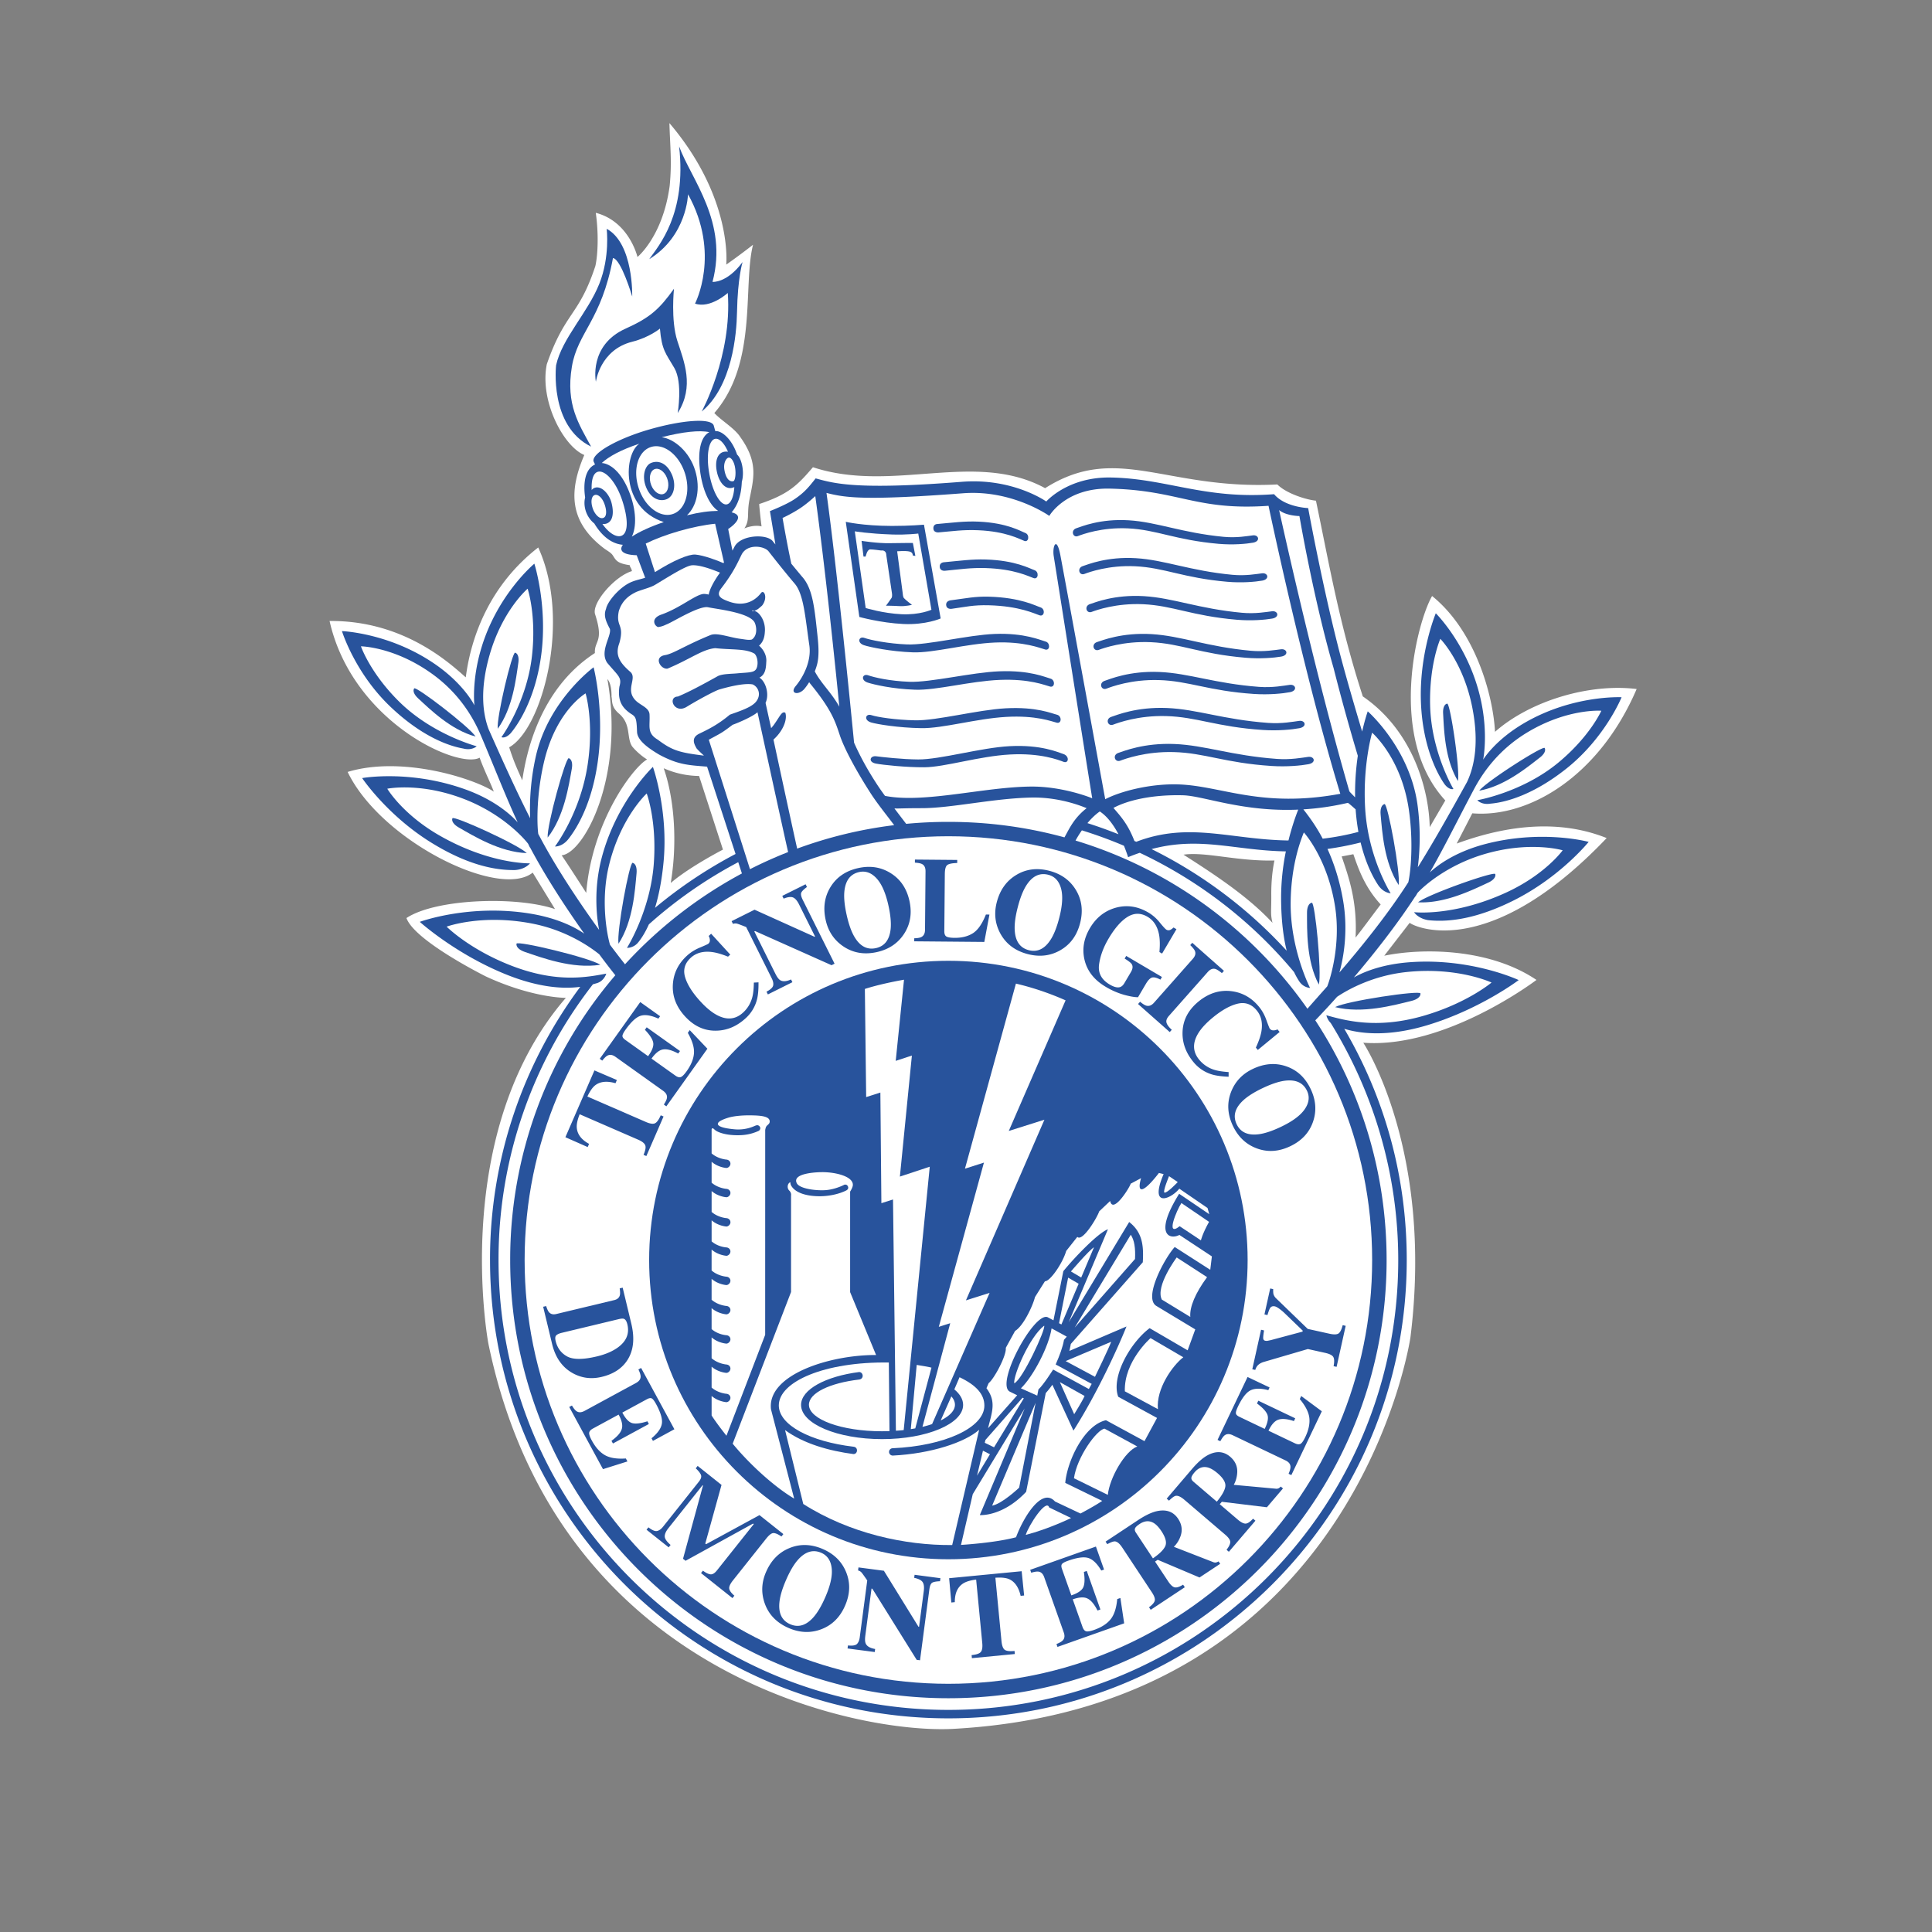 <svg xmlns="http://www.w3.org/2000/svg" width="2500" height="2500" viewBox="0 0 192.756 192.756"><rect x="0" y="0" width="192.756" height="192.756" fill="#808080" stroke="none"/><g fill-rule="evenodd" clip-rule="evenodd"><path fill="#fff" fill-opacity="0" d="M0 0h192.756v192.756H0V0z"/><path d="M133.861 85.448c.627 1.881 1.578 4.37 1.383 8.094.732-.911 1.398-1.841 2.506-3.305-1.611-1.746-2.244-3.626-2.725-5.013l-1.164.224zm-67.642-8.799c1.086 3.119 1.366 7.487.701 11.445 1.88-1.611 5.209-3.329 5.209-3.329l-2.383-7.346a8.893 8.893 0 0 1-3.527-.77zm60.931 9.203c-3.703.094-6.887-.895-9.072-.581 3.08 1.968 6.438 4.161 8.879 6.801-.225-.915-.107-1.173-.121-2.774-.01-1.278.105-2.425.314-3.446zM64.564 75.77c-.573-.334-1.219-.947-1.501-1.31-.578-.894-.061-2.199-1.312-3.269-.815-.697-.644-1.283-.739-1.679.021-1.393-.411-1.752-.411-1.752 1.736 9.835-2.366 17.38-4.566 17.574.602.866 2.453 3.752 2.453 3.752.575-7.16 4.705-12.571 6.076-13.316zm-15.846 58.238s-3.917-20.984 7.738-34.452c0 0-3.291.032-7.962-2.127 0 0-7.125-3.542-7.942-5.835 2.945-1.948 11.013-2.196 14.824-.891l-2.227-3.642C49.814 89.745 38 83.905 34.685 77.016c5.492-1.664 12.698.703 14.581 1.966-.327-.89-.92-2.027-1.412-3.386-2.146 1.167-12.701-3.568-14.973-13.64 7.519-.07 12.161 4.382 13.59 5.623.531-4.128 2.426-9.233 7.228-12.958 3.321 7.228.427 18.086-2.899 19.938.46 1.406.684 1.896 1.307 3.296.358-2.452 1.612-9.045 7.245-12.701-.07-1.265.929-1.084.02-3.869-.364-1.113 1.957-3.795 3.674-4.305-.054-.333-.194-.361-.218-.593-1.298-.18-1.385-.521-1.692-.981-.163-.244-.408-.375-.816-.653-3.593-2.695-3.561-5.765-2.025-9.358-2.06-.851-4.482-5.384-3.74-9.058 1.828-5.256 3.193-4.774 4.844-9.795.246-1.072.344-3.197.042-5.309 3.342.862 4.16 4.406 4.16 4.406s2.521-2.036 3.211-7.077c.239-2.457.042-3.89-.023-6.281 6.361 7.49 5.669 14.119 5.669 14.119s1.233-.855 2.672-1.981c-1.033 4.084.49 11.798-3.861 16.788.71.77 2.05 1.526 2.622 2.443 1.82 2.562 1.272 4.148.876 6.235-.269 1.419.067 1.993-.505 2.835 0 0 .91-.405 1.718-.203 0 0-.168-1.314-.236-2.229 2.97-.977 3.87-1.936 5.363-3.673 7.991 2.628 16.152-1.719 23.166 2.089 7.162-4.542 12.07.203 23.166-.37.926.925 2.928 1.533 3.854 1.617 1.346 6.428 2.318 12.26 4.674 19.528 5.09 3.488 6.609 9.472 6.676 13.045l1.555-2.663c-5.809-6.3-2.834-17.77-1.318-20.398 4.402 3.557 6.107 10.081 6.277 13.551 3.475-3.067 9.363-4.859 14.133-4.271-3.779 8.801-10.834 12.872-16.398 12.4l-1.557 3.019c5.287-1.941 10.406-2.371 14.963-.549-12.047 12.648-19.512 8.682-19.65 8.451l-2.541 3.289c3.789-.784 10.48-.764 15.189 2.414 0 0-9.041 6.88-17.281 6.265 0 0 7.041 10.638 4.707 29.383 0 0-5.34 36.869-45.624 39.074-9.218.505-39.555-5.191-46.38-38.481z" fill="#fff"/><path d="M88.296 79.404c.6.118 1.634.261 3.375.18 3.566-.163 7.618-1.067 11.138-1.108 3.264-.038 6.188 1.171 6.162 1.171-.553-3.388-3.729-23.479-3.838-24.146-.16-.993.281-2.093.662-.098.48 2.516 4.473 24.335 4.473 24.335 1.424-.747 4.398-1.578 7.35-1.476 4.252.148 8.236 2.392 16.104.934-3.633-11.898-7.16-28.732-7.16-28.732-7.258.504-8.922-1.557-15.826-1.714-4.436-.102-6.053 2.727-6.047 2.722.002-.003-3.689-2.63-8.584-2.26-9.863.748-11.778.445-13.646-.034 1.021 7.333 2.426 21.577 2.752 24.918.608 1.382 1.381 2.776 2.294 4.172.225.348.495.729.791 1.136zM72.651 52.78l.427 2.156.192-.367c.615-1.244 3.339-1.336 3.859-.53l.233.28c-.161-1.039-.546-3.326-.546-3.326s1.612-.626 2.451-1.188c1.055-.706 1.506-1.318 2.111-2.075 1.864.504 4.032 1.176 14.59.34 5.091-.403 8.419 1.964 8.417 1.966.002.005 2.137-2.475 6.451-2.395 5.576.105 9.324 2.193 16.279 1.665 1.107 1.309 3.4 1.386 3.4 1.386s1.584 8.672 3.402 15.397c.6 2.219 1.303 4.62 1.984 6.899.291-1.275.559-2.018.559-2.018s4.154 3.639 4.955 9.256a24.12 24.12 0 0 1 .041 6.301c1.557-2.501 3.006-5.066 4.906-8.5.764-1.61 1.203-3.978.537-7.396-.883-4.548-3.197-6.894-3.197-6.894s-1.121 2.537-1.018 6.651c.119 4.672 2.326 8.331 2.326 8.331s-.379.155-.869-.456c-.654-.917-2.18-3.624-2.371-8.103-.211-4.936 1.479-8.972 1.479-8.972s3.379 3.334 4.525 8.792c.715 3.4.197 5.811.201 5.811 0 .001 1.156-1.948 4.152-3.683 4.826-2.793 9.658-2.544 9.658-2.544s-1.627 4.028-5.49 7.107c-3.221 2.566-5.947 3.37-7.592 3.509-.898.149-1.311-.343-1.311-.343s4.463-.763 8.068-3.739c3.172-2.621 4.305-5.186 4.305-5.186s-3.316-.256-7.301 2.109c-2.934 1.742-4.529 4.071-5.408 5.725-1.662 3.133-2.977 5.814-4.4 8.299.555-.529 2.312-1.994 5.541-2.837 5.68-1.48 10.303-.212 10.303-.212s-2.807 3.491-7.453 5.826c-3.438 1.726-6.268 2.233-8.572 1.981-1.025-.176-1.395-.794-1.395-.794s3.904.457 9.15-1.941c3.939-1.801 5.678-4.233 5.678-4.233s-3.322-.991-7.986.434c-3.586 1.098-5.879 3.137-6.496 3.816-.174.304-.277.474-.195.307-1.904 2.94-4.25 5.884-6.16 8.134 1.008-.572 2.826-1.314 5.527-1.52 6.16-.467 10.922 1.778 10.922 1.778s-3.793 2.874-9.027 4.474c-4.229 1.293-6.992.805-8.375.388 3.98 6.781 6.232 14.63 6.232 23.065 0 25.257-20.473 45.73-45.73 45.73-25.256 0-45.73-20.474-45.73-45.73a45.529 45.529 0 0 1 9.002-27.252c-1.498.198-3.949.154-7.407-1.241-5.074-2.052-8.603-5.245-8.603-5.245s4.939-1.822 11.035-.819c2.673.44 4.42 1.337 5.375 1.996-1.708-2.408-3.789-5.545-5.428-8.64.065.173-.021-.003-.169-.322-.556-.73-2.662-2.963-6.138-4.368-4.521-1.826-7.918-1.129-7.918-1.129s1.52 2.575 5.288 4.712c5.019 2.847 8.946 2.732 8.946 2.732s-.421.583-1.458.669c-2.318.05-5.093-.703-8.366-2.722-4.426-2.731-6.918-6.452-6.918-6.452s4.716-.861 10.244 1.109c3.144 1.121 4.768 2.733 5.274 3.309-1.203-2.6-2.278-5.386-3.662-8.651-.73-1.725-2.116-4.184-4.888-6.175-3.763-2.703-7.088-2.738-7.088-2.738s.904 2.655 3.837 5.543c3.331 3.278 7.711 4.428 7.711 4.428s-.454.453-1.335.228c-1.627-.283-4.272-1.321-7.258-4.159-3.58-3.403-4.849-7.558-4.849-7.558s4.835.173 9.399 3.375c2.834 1.991 3.816 4.034 3.817 4.032.002.001-.304-2.445.706-5.771 1.619-5.336 5.274-8.363 5.274-8.363s1.332 4.168.691 9.066c-.581 4.445-2.336 7.009-3.067 7.865-.542.566-.907.378-.907.378s2.519-3.452 3.044-8.096c.462-4.089-.434-6.715-.434-6.715s-2.509 2.136-3.787 6.59c-.96 3.348-.729 5.745-.108 7.415 1.593 3.586 2.814 6.27 4.147 8.895a24.106 24.106 0 0 1 .59-6.273c1.287-5.528 5.743-8.789 5.743-8.789s1.146 4.418.394 9.562c-.593 4.064-2.041 6.481-2.923 7.591-.623.782-1.329.727-1.329.727s2.545-3.331 3.268-8.197c.637-4.285-.21-7.08-.21-7.08s-2.927 1.7-4.136 6.791c-.76 3.194-.731 6.152-.585 7.235l.282.527c1.749 3.253 4.034 6.615 5.787 9.043-.176-.889-.619-3.77.232-7.089 1.459-5.685 5.136-9.172 5.136-9.172s1.555 4.336 1.061 9.512c-.181 1.892-.495 3.384-.851 4.552a45.813 45.813 0 0 1 8.036-5.376c-.993-3.045-2.568-7.893-2.843-8.713-1.897-.151-2.892-.185-4.783-1.202-1.317-.779-2.164-1.496-2.203-2.254-.046-1.397-.122-1.523-.626-1.827-.842-.58-1.334-1.266-1.134-2.697.264-.936-.08-1.024-1.216-2.377-.788-1.152.445-2.676.266-3.384-.391-.75-.653-1.33-.383-1.999.128-.736 1.425-2.276 2.638-2.725.495-.189.893-.248 1.265-.383l-.846-2.245c-.853-.022-1.421-.199-1.518-.536-.044-.153 0-.314.14-.504-1.23-.105-2.175-1.002-2.85-2.126-.877-.702-1.115-1.839-.915-2.589-.21-1.458-.001-2.848.987-3.299l-.145-.306c-.229-.796 2.401-2.282 5.607-3.201 3.205-.919 6.155-1.165 6.384-.368l.153.55c.6-.077 1.643.743 2.172 2.336.489.44.747 1.787.474 2.714-.049 1.065-.261 2.151-1.018 3.052 1.289.305.352 1.199-.342 1.662zm63.099 31.275a30.379 30.379 0 0 1-3.307.644c.662 1.448 1.244 3.245 1.574 5.244.561 3.379-.133 6.212-.385 7.08 1.957-2.266 4.527-5.415 6.551-8.504l.326-.501c.242-1.065.527-4.009.049-7.257-.76-5.177-3.662-7.659-3.662-7.659s-.953 3.243-.693 7.567c.297 4.912 2.543 8.451 2.543 8.451s-.709-.005-1.262-.839c-.521-.788-1.24-2.177-1.734-4.226zm-3.785-.379a25.357 25.357 0 0 0 3.564-.678 20.898 20.898 0 0 1-.277-2.245c-.4-.364-.746-.656-.779-.652-1.58.367-3.053.565-4.436.649.404.52 1.186 1.511 1.928 2.926zm-3.674 1.267c-5.094-.089-8.559-1.523-13.398-.229a45.886 45.886 0 0 1 13.48 10.14c-.309-1.254-.541-2.917-.557-5.114a23.25 23.25 0 0 1 .475-4.797z" fill="#28539c"/><path d="M131.227 101.798c4.504 6.877 7.115 15.079 7.115 23.915 0 24.146-19.574 43.72-43.721 43.72-24.146 0-43.72-19.574-43.72-43.72a43.545 43.545 0 0 1 10.49-28.412c-.231-.293-.819-1.034-1.603-2.09-1.054-.849-3.405-2.428-6.691-3.066-5.04-.98-8.538.306-8.538.306s2.279 2.293 6.539 3.924c4.5 1.722 7.473 1.117 9.388.764 0 .024-.227.756-.958.958l-.37.104a44.69 44.69 0 0 0-9.419 27.514c0 24.788 20.094 44.882 44.881 44.882s44.883-20.094 44.883-44.882c0-8.65-2.498-16.797-6.736-23.649a1.679 1.679 0 0 1-.436-.774c1.877.518 4.994 1.398 9.625.075 4.385-1.251 6.855-3.338 6.855-3.338s-3.373-1.585-8.477-1.049c-3.33.35-5.811 1.719-6.934 2.472a78.095 78.095 0 0 1-2.173 2.346z" fill="#fff"/><path d="M52.342 125.713c0-23.351 18.928-42.28 42.279-42.28 23.352 0 42.279 18.929 42.279 42.28s-18.928 42.279-42.279 42.279c-23.35 0-42.279-18.929-42.279-42.279z" fill="#fff"/><path d="M64.765 125.713c0-16.489 13.367-29.855 29.856-29.855 16.49 0 29.855 13.366 29.855 29.855s-13.365 29.855-29.855 29.855c-16.489 0-29.856-13.366-29.856-29.855zM52.56 85.116c-.877-.856-7.311-3.783-7.424-3.477-.113.308.177.658.624.913 1.484.849 4.12 2.471 6.8 2.564zM47.451 73.486c-.628-.979-5.959-5.064-6.129-4.804-.171.26.022.647.381.979 1.193 1.103 3.286 3.167 5.748 3.825zM54.64 83.565c-.092-1.222 1.802-8.032 2.109-7.922.309.111.391.56.299 1.064-.304 1.685-.756 4.746-2.408 6.858zM49.658 72.707c-.128-1.157 1.444-7.686 1.74-7.591.296.096.389.518.319 1.001-.234 1.607-.561 4.53-2.059 6.59z" fill="#28539c"/><path d="M51.083 86.205z"/><path d="M141.482 90.022c.949-.776 7.613-3.132 7.699-2.815.086.315-.234.641-.701.854-1.552.717-4.32 2.103-6.998 1.961zM147.586 78.883c.713-.921 6.377-4.527 6.525-4.252.146.274-.08.642-.467.941-1.283.994-3.548 2.87-6.058 3.311zM145.455 77.915c.229-1.142-.768-7.783-1.072-7.714-.303.069-.432.481-.404.969.091 1.621.164 4.561 1.476 6.745zM54.49 130.307c.089.289.183.49.278.605.174.201.417.263.73.188l5.79-1.39c.302-.073.486-.232.552-.479.039-.144.034-.372-.014-.688l.298-.072.862 3.588c.348 1.449.227 2.647-.362 3.592-.537.861-1.398 1.434-2.583 1.718-1.062.256-2.045.123-2.95-.396-1.018-.584-1.687-1.547-2.009-2.889l-.891-3.709.299-.068zm.986 2.945c-.088.106-.101.286-.039.544.167.694.548 1.207 1.146 1.537.6.328 1.597.326 2.993-.009.829-.199 1.513-.491 2.051-.875.866-.62 1.187-1.393.965-2.316-.073-.307-.186-.489-.338-.55-.099-.041-.268-.032-.509.024l-5.777 1.388c-.24.069-.404.154-.492.257zM56.793 140.375l.269-.146c.175.297.334.491.476.579.218.138.478.123.783-.042l5.134-2.787c.311-.17.464-.385.461-.646.001-.153-.072-.389-.222-.704l.27-.147 3.32 6.114-2.14 1.162-.141-.26c.61-.505.954-.989 1.03-1.451.078-.458-.115-1.114-.578-1.968-.177-.323-.324-.513-.441-.564-.112-.051-.269-.022-.47.086l-2.455 1.334c.321.609.652.959.993 1.052.344.09.848.029 1.51-.184l.146.27-3.585 1.946-.146-.27c.564-.404.904-.79 1.021-1.158.123-.366.021-.852-.308-1.456l-2.57 1.395c-.225.123-.347.264-.369.422-.015.16.074.421.27.779.367.677.798 1.159 1.293 1.444.495.287 1.193.399 2.096.338l.16.296-2.44.769-3.367-6.203zM64.695 152.382c.362.284.646.406.851.369.208-.041.411-.186.61-.435l3.566-4.485c.206-.258.279-.476.22-.653-.058-.182-.233-.409-.527-.684l.191-.24 2.381 1.896-1.62 5.852.079.062 5.33-2.901 2.381 1.893-.191.24c-.339-.23-.605-.344-.798-.341-.19 0-.431.183-.722.548l-3.321 4.175c-.277.349-.4.623-.368.823.031.2.201.434.512.7l-.191.241-3.137-2.496.19-.24c.287.214.535.334.742.364.21.027.429-.103.657-.39l3.673-4.618-.069-.055-6.734 3.713-.254-.203 1.991-7.304-.042-.033-3.402 4.277c-.25.313-.374.589-.371.827.001.236.196.521.584.855l-.191.24-2.21-1.759.19-.238zM81.19 161.317c.397-.462.783-1.121 1.156-1.979.513-1.179.722-2.144.629-2.896-.09-.75-.436-1.256-1.037-1.518-.836-.363-1.627-.114-2.371.75-.393.459-.773 1.112-1.141 1.959-.375.862-.594 1.594-.659 2.195-.122 1.117.236 1.857 1.072 2.222.83.361 1.613.117 2.351-.733zm3.225-4.472c.439 1.068.405 2.186-.101 3.35-.506 1.165-1.3 1.95-2.382 2.358-1.055.398-2.14.355-3.254-.129-1.182-.514-1.975-1.328-2.377-2.442-.373-1.044-.331-2.094.127-3.146.504-1.16 1.283-1.955 2.336-2.384 1.064-.438 2.176-.403 3.337.1 1.116.486 1.888 1.25 2.314 2.293zM84.601 164.166c.446.047.743 0 .892-.139.149-.144.245-.368.285-.676l.747-5.67c-.313-.457-.507-.727-.584-.808a.658.658 0 0 0-.332-.187l.04-.305 2.537.334 3.451 5.586.058.009.469-3.561c.054-.404.017-.703-.108-.894-.125-.195-.407-.34-.847-.434l.04-.305 2.578.341-.041.303c-.382.015-.645.065-.787.152-.139.089-.232.316-.28.684l-.928 7.049-.334-.043-4.424-7.095-.082-.011-.619 4.699c-.048.367-.032.633.05.798.127.267.437.442.93.527l-.04.304-2.712-.357.041-.301zM94.696 157.458l7.236-.697.246 2.424-.348.033c-.197-.854-.578-1.407-1.143-1.662-.318-.139-.775-.188-1.377-.146l.609 6.327c.043.44.148.728.314.857.17.13.5.172.988.123l.029.306-4.283.413-.03-.306c.469-.044.774-.147.913-.307.143-.164.191-.464.15-.902l-.609-6.326c-.585.071-1.027.208-1.324.405-.545.369-.813.984-.805 1.848l-.347.034-.219-2.424zM105.506 164.314l-.102-.289c.322-.126.537-.254.646-.38.17-.192.197-.453.082-.779l-1.951-5.507c-.117-.333-.307-.519-.566-.556-.15-.026-.395.01-.73.108l-.102-.289 6.557-2.322.812 2.295-.277.098c-.404-.682-.828-1.096-1.273-1.244-.439-.148-1.117-.061-2.031.265-.35.122-.559.238-.629.348-.068.102-.062.261.014.477l.932 2.634c.652-.223 1.049-.494 1.193-.816.143-.326.162-.833.057-1.521l.289-.103 1.361 3.847-.289.103c-.311-.62-.639-1.017-.984-1.189-.342-.18-.838-.155-1.486.075l.977 2.757c.084.24.205.384.357.43.156.04.428-.008.812-.144.727-.257 1.27-.608 1.629-1.053.359-.443.58-1.116.662-2.017l.316-.112.377 2.53-6.653 2.354zM114.639 160.356c.328-.242.52-.459.57-.654.051-.193-.047-.477-.295-.85l-2.945-4.451c-.258-.389-.5-.594-.725-.615-.15-.014-.408.079-.771.277l-.17-.255 3.24-2.145c.672-.444 1.262-.734 1.771-.869.996-.248 1.738-.002 2.229.737.363.548.445 1.112.252 1.694a2.769 2.769 0 0 1-.68 1.1l3.922 1.526a.524.524 0 0 0 .281.039 1.08 1.08 0 0 0 .262-.108l.158.241-2.061 1.363-4.17-1.764-.268.176 1.307 1.971c.234.355.451.555.65.601.199.044.48-.046.842-.267l.17.256-3.402 2.253-.167-.256zm1.617-6.09c.168-.365.041-.866-.381-1.503-.258-.389-.516-.662-.773-.816-.439-.259-.908-.226-1.402.102-.27.179-.424.33-.463.455-.039.119-.008.257.096.411l1.695 2.562c.652-.448 1.06-.851 1.228-1.211zM122.373 154.622c.25-.323.373-.586.369-.786-.006-.2-.178-.446-.518-.736l-4.057-3.466c-.357-.304-.646-.434-.869-.392-.148.028-.369.188-.664.479l-.232-.2 2.521-2.954c.523-.611 1.012-1.055 1.465-1.323.889-.513 1.67-.48 2.346.095.498.427.734.946.707 1.56-.025.465-.141.88-.35 1.244l4.191.385a.508.508 0 0 0 .281-.039c.07-.038.143-.098.221-.175l.219.187-1.604 1.879-4.496-.546-.207.242 1.797 1.535c.324.275.588.408.793.398.203-.014.447-.178.734-.49l.234.201-2.65 3.101-.231-.199zm-.123-6.301c.061-.397-.199-.844-.779-1.339-.355-.304-.68-.494-.969-.572-.496-.128-.936.033-1.322.484-.209.245-.314.434-.318.564-.004.126.064.249.205.368l2.336 1.996c.501-.608.785-1.107.847-1.501zM128.838 147.173l-.277-.133c.139-.317.201-.559.189-.725-.016-.258-.18-.46-.492-.608l-5.273-2.516c-.32-.151-.584-.15-.795.007-.125.089-.27.287-.439.594l-.277-.133 2.996-6.277 2.197 1.047-.127.267c-.768-.197-1.361-.189-1.779.021-.416.206-.834.747-1.252 1.623-.158.334-.225.563-.197.689.023.121.141.229.346.328l2.521 1.204c.305-.618.393-1.092.268-1.422-.129-.331-.475-.703-1.037-1.114l.133-.277 3.682 1.757-.131.277c-.658-.219-1.172-.267-1.537-.146-.369.116-.703.484-.998 1.104l2.639 1.26c.23.109.416.127.559.05.139-.081.295-.306.473-.676.33-.695.467-1.326.406-1.896-.061-.567-.379-1.199-.957-1.894l.145-.304 2.055 1.523-3.041 6.37zM125.816 132.67l.299.067c-.068.411-.096.679-.082.803a.24.24 0 0 0 .203.226.611.611 0 0 0 .186.012c.066-.01.189-.035.373-.075l3.158-.846.021-.098-1.791-1.726a4.505 4.505 0 0 0-.41-.356c-.25-.195-.443-.31-.578-.34-.207-.045-.363.007-.469.156-.07.102-.162.338-.273.713l-.299-.066.574-2.59.299.065c-.006.196 0 .354.021.476a.963.963 0 0 0 .256.432l3.168 3.062 2.17.481c.449.099.756.087.92-.038.16-.125.293-.398.398-.816l.299.065-.906 4.093-.301-.066c.086-.439.076-.746-.031-.92-.105-.175-.373-.311-.803-.407l-1.732-.384-4.391 1.285c-.289.085-.508.219-.658.403-.096.124-.16.257-.197.398l-.299-.067.875-3.942zM56.409 113.46l2.898-6.665 2.238.96-.139.318c-.842-.242-1.511-.177-2.007.195-.276.21-.541.587-.795 1.133l5.828 2.534c.408.177.708.224.902.142.196-.086.393-.354.588-.805l.281.122-1.716 3.946-.281-.122c.188-.433.246-.748.174-.946-.075-.204-.314-.394-.717-.569l-5.829-2.534c-.221.547-.316.998-.287 1.354.058.656.466 1.189 1.226 1.602l-.139.318-2.225-.983zM66.481 110.378l-.25-.179c.191-.287.295-.515.312-.682.028-.255-.099-.483-.381-.685l-4.756-3.393c-.288-.205-.549-.248-.783-.131-.139.065-.317.234-.536.509l-.25-.179 4.04-5.662 1.982 1.413-.172.239c-.722-.327-1.307-.424-1.755-.289-.446.131-.951.592-1.515 1.382-.214.301-.319.517-.315.645.004.124.099.251.284.383l2.275 1.624c.406-.556.575-1.008.509-1.354-.069-.35-.345-.774-.827-1.277l.178-.249 3.322 2.368-.179.249c-.609-.328-1.106-.466-1.488-.41-.384.051-.775.354-1.174.916l2.381 1.697c.208.148.388.198.54.146.151-.056.345-.251.583-.583.448-.627.691-1.227.731-1.797.04-.57-.166-1.247-.615-2.031l.195-.273 1.76 1.855-4.096 5.748zM69.851 94.532c.504-.211.778-.338.822-.377a.436.436 0 0 0 .15-.376.838.838 0 0 0-.12-.394l.248-.226 1.908 2.082-.226.206c-.629-.256-1.174-.411-1.636-.467-.858-.099-1.551.094-2.079.577-.597.546-.785 1.193-.564 1.939.221.741.729 1.546 1.522 2.412.584.638 1.139 1.094 1.664 1.37.981.519 1.846.436 2.594-.25.458-.419.767-.937.928-1.553.091-.355.141-.836.15-1.442l.464-.025c.008.708-.041 1.269-.145 1.684a3.772 3.772 0 0 1-1.138 1.899c-.878.805-1.854 1.218-2.925 1.24-1.187.027-2.227-.448-3.122-1.426-.887-.968-1.292-2.039-1.212-3.215.076-1.104.543-2.048 1.4-2.835.371-.34.81-.615 1.317-.823zM76.475 98.941c.396-.21.617-.415.662-.612.045-.203-.002-.442-.141-.721l-2.551-5.117c-.515-.206-.827-.32-.936-.345a.674.674 0 0 0-.38.032l-.137-.274 2.29-1.142 5.984 2.701.053-.026-1.602-3.214c-.183-.365-.38-.593-.59-.681-.213-.091-.527-.053-.943.115l-.137-.274 2.327-1.16.137.274c-.31.225-.499.414-.567.565-.065.152-.015.393.149.723l3.173 6.363-.301.151-7.634-3.408-.074.037 2.114 4.241c.166.331.328.542.487.634.255.149.61.121 1.065-.084l.137.274-2.448 1.221-.137-.273zM88.866 92.617c.05-.606-.025-1.366-.228-2.28-.278-1.254-.676-2.159-1.193-2.712-.514-.555-1.091-.761-1.731-.619-.89.198-1.383.865-1.477 2-.048.603.029 1.354.229 2.256.203.917.455 1.638.757 2.163.559.975 1.283 1.364 2.173 1.167.882-.196 1.372-.854 1.47-1.975zm-.021-5.514c.984.606 1.613 1.529 1.888 2.769.275 1.24.095 2.343-.541 3.309-.621.942-1.523 1.545-2.709 1.809-1.259.278-2.378.086-3.358-.578-.917-.626-1.498-1.5-1.747-2.621-.274-1.236-.111-2.336.487-3.303.604-.979 1.524-1.606 2.76-1.879 1.189-.264 2.263-.099 3.22.494zM91.215 93.612c.331-.009.566-.051.708-.124.241-.123.363-.362.366-.716l.051-5.841c.003-.354-.109-.593-.336-.717-.133-.076-.374-.125-.724-.148l.003-.307 4.221.037-.002.306c-.492.012-.821.078-.987.198-.162.121-.245.421-.25.9l-.05 5.701c-.002.267.065.444.202.532.141.087.414.132.819.136.728.006 1.337-.148 1.832-.461.498-.319.93-.939 1.295-1.865l.354.004-.512 2.73-6.992-.061.002-.304zM104.85 93.707c.322-.518.6-1.229.832-2.135.322-1.244.379-2.23.17-2.959-.207-.726-.627-1.172-1.262-1.336-.883-.229-1.625.142-2.225 1.112-.316.516-.59 1.22-.82 2.114-.236.91-.338 1.666-.307 2.271.055 1.122.523 1.798 1.406 2.026.876.225 1.61-.139 2.206-1.093zm2.486-4.924c.602.988.742 2.097.424 3.326-.316 1.229-.979 2.13-1.982 2.702-.98.558-2.059.684-3.236.38-1.248-.323-2.156-1.002-2.729-2.039-.533-.975-.654-2.017-.367-3.128.316-1.225.961-2.132 1.934-2.721.982-.599 2.088-.739 3.312-.423 1.179.307 2.06.941 2.644 1.903zM111.281 90.575c1.119-.32 2.217-.165 3.289.467.432.253.811.587 1.143 1 .334.412.553.648.656.71a.404.404 0 0 0 .34.042c.111-.039.238-.124.375-.257l.291.17-1.434 2.433-.264-.155c.061-.676.049-1.243-.031-1.701-.156-.849-.543-1.456-1.16-1.819-.67-.395-1.33-.392-1.982.008-.652.402-1.287 1.131-1.91 2.187-.512.868-.824 1.725-.941 2.573-.111.848.244 1.513 1.062 1.993.445.263.797.346 1.059.248.15-.054.289-.186.414-.399l.646-1.097c.186-.315.211-.578.076-.791-.09-.135-.324-.317-.703-.55l.156-.264 3.566 2.101-.156.265c-.367-.197-.648-.266-.846-.204-.189.061-.393.271-.604.63l-.781 1.326c-.314.006-.77-.07-1.369-.231a7.612 7.612 0 0 1-1.852-.804c-1.156-.682-1.863-1.588-2.125-2.724-.242-1.06-.062-2.103.543-3.128.611-1.038 1.458-1.714 2.542-2.029z" fill="#28539c"/><path d="M113.748 99.944c.262.22.473.353.635.395.266.068.518-.032.754-.301l3.871-4.376c.236-.267.309-.523.217-.768-.057-.149-.215-.351-.475-.602l.201-.23 3.162 2.798-.203.229c-.293-.238-.516-.378-.668-.419-.258-.065-.506.038-.746.309l-3.871 4.375c-.225.254-.303.485-.236.695.064.21.238.441.521.691l-.203.229-3.162-2.797.203-.228zM126.354 101.79c.186.515.297.794.334.84a.433.433 0 0 0 .369.169.796.796 0 0 0 .398-.099l.215.259-2.178 1.796-.195-.236c.287-.614.471-1.151.553-1.609.143-.852-.014-1.554-.469-2.105-.514-.625-1.15-.847-1.908-.665-.752.182-1.582.646-2.488 1.394-.666.55-1.152 1.08-1.455 1.589-.568.953-.531 1.821.113 2.604a3.14 3.14 0 0 0 1.504 1.008c.35.109.826.185 1.432.226v.465c-.705-.029-1.264-.105-1.674-.231a3.786 3.786 0 0 1-1.836-1.237c-.758-.919-1.119-1.915-1.086-2.985.035-1.187.564-2.201 1.586-3.044 1.014-.834 2.105-1.181 3.275-1.041 1.1.135 2.018.649 2.758 1.548.32.383.57.835.752 1.354zM125.639 113.156c.602-.087 1.326-.332 2.17-.735 1.16-.552 1.951-1.144 2.375-1.771.424-.625.496-1.234.213-1.826-.393-.824-1.152-1.152-2.281-.99-.598.09-1.312.333-2.146.73-.848.404-1.494.813-1.938 1.225-.824.764-1.041 1.557-.648 2.38.389.814 1.139 1.144 2.255.987zm5.369-1.26c-.371 1.095-1.129 1.916-2.275 2.462-1.145.548-2.262.619-3.344.217-1.059-.393-1.85-1.136-2.373-2.231-.555-1.164-.619-2.299-.191-3.403.402-1.033 1.123-1.796 2.16-2.29 1.141-.545 2.252-.636 3.326-.269 1.092.368 1.908 1.123 2.453 2.266.525 1.1.605 2.181.244 3.248z" fill="#28539c"/><path d="M104.176 132.263c-1.441 1.083-3.09 4.95-2.988 5.749.82-.328 3.175-5.432 2.988-5.749zM104.916 132.532l1.516.825-.275.316c-.127.731-.428 1.538-.832 2.461l3.594 1.936-.285.513-3.564-1.942s-.959 1.526-1.465 1.983l-.119.618-1.631-.727c1.243-1.205 2.795-4.195 3.061-5.983z" fill="#fff"/><path d="M105.742 137.894l1.43 3.202s.861-1.388 1.037-1.819l-2.467-1.383zM106.32 135.794l2.926 1.571s1.422-2.929 1.617-3.495l-4.543 1.924zM103.322 139.96l-1.641 8.464s-1.695 1.614-2.695 1.794l4.336-10.258zM98.316 143.666l3.705-4.216.124.062-2.969 4.885-.926-.449.066-.282zM98.07 144.737l.698.354-1.289 2.138.591-2.492zM102.34 153.137c.277-.931 2.049-3.678 2.338-2.737l2.184 1.053c-.001-.001-2.223 1.093-4.522 1.684zM107.15 147.485l3.377 1.658c.182-1.725 1.732-4.387 2.941-4.828l-3.268-1.779c-.782.113-2.759 2.841-3.05 4.949zM115.527 140.592c-.197-2.025 1.453-4.345 2.531-5.178l-3.268-1.91s-2.662 2.319-2.564 5.308l3.301 1.78zM120.43 127.422l-3.031-1.965s-2.154 2.865-1.484 4.202l2.842 1.734c-.085-.982.501-2.382 1.673-3.971zM120.627 121.904l-2.758-1.876c-.494.756-1.613 3.455-.176 2.312l2.123 1.411s.131-.625.811-1.847zM116.635 117.347s-.646 1.541-.459 1.635c.227.113 1.328-1.046 1.328-1.046l-.869-.589zM107.223 132.454l5.592-9.263c.367.54.48 1.356.426 2.421l-6.018 6.842zM106.848 126.854s1.73-2.043 2.301-2.417l-1.277 3.021-1.024-.604zM106.568 127.47l1.049.609-1.721 4.063-.234-.127.906-4.545z" fill="#fff"/><path d="M98.635 137.999c.555-.438 1.803-2.767 1.713-3.526l.926-1.685c.832-.496 1.768-2.496 1.986-3.377l.992-1.578c.512.015 1.771-1.795 2.123-3.027l1.109-1.402c.512.526 1.986-1.927 2.182-2.545l1.094-1.037c.277 1.358 2-1.43 2.045-1.723l1.041-.555c-.438 1.479.104 1.65 1.781-.517l.467.112c-1.494 3.512.799 2.43 1.564 1.454l2.816 1.928.176.62-3.006-2.037c-2.58 4.14-.904 4.599.025 4.105l3.24 2.14-.162 1.338-3.545-2.273c-1.021 1.128-3.158 5.084-1.826 5.882l3.875 2.337-.76 2.089-3.791-2.211c-1.904 1.415-3.873 4.837-3.135 6.843l3.873 2.113-1.252 2.315-3.844-2.087c-2.18.491-3.861 4.057-4.062 6.252l3.688 1.796c-.748.512-2.168 1.261-2.168 1.261l-2.545-1.202c-1.34-1.48-3.195 1.695-3.885 3.569-2.129.572-5.492.765-5.492.765l1.173-5.061 5.182-8.552-4.477 10.635s2.254.196 4.621-2.318l1.957-9.852s.371-.411.66-.831l2.104 4.575c2.352-3.691 4.441-8.265 5.291-10.389l-5.697 2.438s.094-.412.143-.695l7.182-8.15c.082-1.513.033-2.94-1.359-4.016l-6.029 9.994 3.91-9.271c-.973.361-3.285 2.753-4.451 4.183l-.984 4.902-.586-.313c-1.338-.548-5.213 6.594-3.787 7.419l.754.371-2.906 3.287c.375-1.573.863-2.638-.16-3.989l.216-.504zM93.854 141.72l1.063-2.4c.234.261.358.541.358.832 0 .586-.531 1.127-1.421 1.568zM92.994 142.082a11.16 11.16 0 0 1-.961.276l2.772-10.342-1.14.362 4.503-16.385-1.894.606 5.085-18.466c.334.087 2.367.524 4.955 1.671l-5.668 13.032 3.557-1.124-7.832 18.025 2.361-.744-5.738 13.089zM91.317 142.509a14.35 14.35 0 0 1-.447.075l.59-6.407c.419.077 1.105.17 1.473.275l-1.616 6.057zM79.235 149.515l-2.313-8.907c-.413-3.445 5.843-5.438 10.485-5.419l-2.59-6.274v-10.03s.248-.375.27-.63c.076-.86-1.668-1.32-3.091-1.309-.934.009-2.968.188-2.497 1.108.265.518 1.749.74 2.765.693 1.052-.05 1.975-.546 1.975-.546s.255-.086.364.182c.114.276-.201.402-.201.402s-.987.536-2.524.562c-1.196.02-2.523-.253-2.966-1.1-.056-.107-.06-.306-.063-.303-.294.127-.355.592-.11.833.244.239.183.499.183.499v9.627l-5.823 15.134c1.651 2.015 4.131 4.291 6.136 5.478z" fill="#fff"/><path d="M85.714 137.637c.206-.024.356-.167.356-.373 0-.205-.149-.376-.354-.376-3.325.424-5.794 1.738-5.794 3.279 0 1.886 3.62 3.414 8.084 3.414 4.465 0 8.085-1.528 8.085-3.414 0-.559-.316-1.082-.877-1.548l.52-1.212c1.729.816 2.477 1.746 2.477 2.828 0 2.213-3.987 4.03-9.146 4.255-.202 0-.367.166-.367.367s.169.366.371.366c3.823-.191 7.19-1.31 8.621-2.573L95 154.149c-4.689.047-10.242-1.161-14.858-4.096l-1.816-7.373c1.886 1.381 4.435 2.077 6.812 2.391.222.012.364-.162.364-.363s-.135-.349-.345-.369c-4.31-.51-7.455-2.161-7.455-4.122 0-2.367 4.572-4.378 10.977-4.278l.065 6.846c-.244.009-.504.012-.753.012-4.023 0-7.284-1.185-7.284-2.645-.001-1.176 2.087-2.17 5.007-2.515z" fill="#fff"/><path d="M89.384 142.745l-.288-23.072-1.16.368-.101-11.037-1.417.452-.13-10.788s1.336-.464 3.906-.923l-.828 8.098 1.613-.529-1.197 12.074 2.98-.984-2.6 26.277c-.254.028-.515.047-.778.064zM70.999 123.851v-2.099c.649.565 1.462.618 1.462.618.165.012.409-.169.416-.418.005-.233-.175-.398-.399-.418 0 0-.829-.053-1.479-.619v-2.084c.649.565 1.462.617 1.462.617.165.013.409-.168.416-.417.005-.233-.175-.397-.399-.418 0 0-.829-.053-1.479-.618v-2.085c.649.566 1.462.619 1.462.619.165.011.409-.169.416-.419.005-.232-.175-.396-.399-.418 0 0-.829-.052-1.479-.617v-2.399s.04-.194.192-.065c.151.126.196.201.473.321.453.196 1.035.308 1.716.328.909.027 1.574-.104 2.293-.422.123-.055.211-.205.174-.335a.325.325 0 0 0-.199-.223c-.17-.062-.34.066-.628.166a3.953 3.953 0 0 1-1.709.227c-.69-.06-1.685-.207-1.691-.542-.004-.236.519-.454.997-.605.618-.197 1.539-.252 2.179-.247 1.089.008 1.991.078 1.998.604.004.306-.296.338-.387.604-.032.093-.062.244-.062.244l-.004 20.446-3.862 10.066s-.982-1.228-1.481-2.022v-1.946c.649.565 1.462.619 1.462.619.165.012.409-.17.416-.42.005-.231-.175-.396-.399-.416 0 0-.829-.056-1.479-.621v-2.083c.649.565 1.462.618 1.462.618.165.013.409-.168.416-.418.005-.232-.175-.396-.399-.417 0 0-.829-.06-1.479-.624v-2.079c.649.565 1.462.618 1.462.618.165.012.409-.168.416-.418.005-.233-.175-.398-.399-.418 0 0-.829-.045-1.479-.61v-2.093c.649.565 1.462.619 1.462.619.165.011.409-.169.416-.419.005-.233-.175-.396-.399-.417 0 0-.829-.054-1.479-.618v-2.086c.649.566 1.462.619 1.462.619.165.013.409-.169.416-.419.005-.232-.175-.396-.399-.416 0 0-.829-.053-1.479-.618v-2.087c.649.566 1.462.619 1.462.619.165.012.409-.168.416-.419.005-.231-.175-.396-.399-.416 0 0-.829-.038-1.478-.604z" fill="#fff"/><path d="M58.976 44.561c-1.219-2.245-2.548-4.192-1.92-7.974.57-3.435 2.954-4.613 4.099-10.841.812.101 1.921 3.838 1.921 3.838s.147-5.294-2.548-6.757c0 0 .35 2.773-.739 5.497-1.153 2.881-3.714 5.437-4.306 8.108 0 .001-.717 6.061 3.493 8.129z" fill="#28539c"/><path d="M59.451 38.087s-.738-3.631 2.955-5.295c2.423-1.092 3.359-1.915 4.837-3.983 0 0-.332 3.127.333 5.194.665 2.066 1.736 4.538.037 7.21 0 0 .518-3.032-.332-4.494-.85-1.462-1.255-1.765-1.44-3.934 0 0-1.06.883-2.769 1.312-3.215.808-3.621 3.99-3.621 3.99z" fill="#28539c"/><path d="M64.773 25.856c.952-1.352 3.745-4.489 2.983-11.246 1.206 3.282 4.919 7.529 3.332 13.514 0 0 1.428.146 2.999-1.979 0 0-.492 1.545-.555 5.019-.04 2.173-.477 7.368-3.523 9.896 0 0 3.047-5.557 2.603-11.832 0 0-1.745 1.593-3.269 1.062 0 0 2.602-4.971-.698-10.907 0 0-.095 4.156-3.872 6.473z" fill="#28539c"/><path d="M111.592 83.233c-.521-.98-1.148-1.808-1.865-2.274-.463.322-.875.737-1.234 1.164 1.05.334 2.081.704 3.099 1.11zM71.837 57.133c-1.081-.443-2.146-.786-2.809-.733-.664.053-2.657 1.353-3.69 1.96-.453.267-1.161.425-1.844.692-.522.259-1.387.711-1.757 1.928-.318 1.607.589 1.255.06 3.17-.46 1.225.025 1.966 1.134 2.923.594.618-.454 1.638.34 2.646.466.63 1.475.806 1.533 1.544.066 1.227-.29 1.872.832 2.54 1.438 1.087 2.185 1.286 4.584 1.584.038.004-.431-.379-.726-.725-.174-.335-.625-1.022.262-1.456.81-.398 1.796-.843 3.064-1.904 1.637-.574 2.612-.929 2.851-1.742a1.06 1.06 0 0 0-.572-1.274c-.899-.176-2.708.321-3.311.497-.507.147-2.361 1.172-3.281 1.739-1.224.751-1.948-.986-.873-1.029.98-.398 2.366-1.133 4.001-2.046.47-.226 1.333-.21 1.894-.264.916-.089 1.589-.057 1.84-.338.309-.297.289-1.287-.104-1.636-.901-.516-2.275-.361-3.903-.542-1.28.112-2.459 1.076-4.759 2.041-.668.114-1.45-1.148-.255-1.347.842-.138 1.964-.95 4.534-1.999.659-.277 1.898.24 3.042.382.376.047.806.148 1.092.058.673-.464.408-1.559.211-1.796-.673-.92-3.729-1.235-4.575-1.418-.875-.189-3.462 1.427-4.082 1.681-.282.115-.442.225-.895.292-.331-.05-.857-.857.353-1.26 1.794-.647 3.194-1.844 4.05-2.028.148-.031.323-.021.631.049.149-.882 1.128-2.189 1.128-2.189zM74.02 87.145l-.365-1.126a44.694 44.694 0 0 0-8.916 6.205c-.404.901-.796 1.467-1.066 1.799-.473.582-1.12.545-1.12.545s2.318-3.68 2.673-8.353c.329-4.321-.703-7.048-.703-7.048s-2.561 2.339-3.741 7.07c-.914 3.667-.181 7.153.079 8.024.627.84 1.189 1.558 1.497 1.947a44.1 44.1 0 0 1 11.662-9.063z" fill="#fff"/><path d="M78.631 85.01c-.4-1.717-3.056-13.95-3.056-13.95-.496.455-2.054 1.109-2.482 1.253-1.124.847-1.092.796-2.376 1.488 0 0 3.315 10.408 4.108 12.918a44.242 44.242 0 0 1 3.806-1.709zM128.551 83.854c.365-1.465.754-2.529.975-3.077-5.584.239-9.463-1.382-11.508-1.432-3.113-.075-5.52.505-6.93 1.261.785.91 1.453 1.648 2.094 3.3.062.028.123.049.186.078 5.28-2.021 9.427-.207 15.183-.13z" fill="#fff"/><path d="M129.791 83.834c-.377 1.08-.988 3.235-1.021 6.178-.055 4.688 1.936 8.555 1.936 8.555s-.648-.02-1.068-.641a7.058 7.058 0 0 1-.527-.939 44.95 44.95 0 0 0-15.396-11.903c-.369.127-.777.274-1.164.437-.123-.383-.26-.767-.416-1.142a45.308 45.308 0 0 0-4.195-1.535c-.268.381-.479.737-.635 1.018 9.473 2.869 17.588 8.861 23.137 16.783.285-.329 1.125-1.28 1.977-2.236.336-.845 1.369-4.254.777-7.986-.525-3.321-1.805-5.565-2.549-6.64-.334-.483-.561-.73-.561-.73s-.117.27-.295.781zM80.733 68.058a5.367 5.367 0 0 1-.522.723c-.619.634-1.429.393-.823-.333.755-.905 1.592-2.504 1.359-4.071-.407-2.746-.548-5.067-1.452-6.139-.71-.83-1.772-2.151-2.614-3.231-.421-.539-2.129-.798-2.694.333-.381.763-.765 1.713-2.03 3.359-.61.796.103 1.07.736 1.306 1.895.703 2.933-.444 3.232-.84.299-.396.71.461.124 1.234-.038.05-.4.349-.399.346-.749.508-.851-.084-.152.303.333.202.848.893.821 1.861-.026.404-.046 1.025-.588 1.509.375.318.796.93.719 1.648-.025.702-.133 1.264-.681 1.541.67.427.998 1.71.61 2.518l.557 2.522c.111-.121.213-.246.299-.368.624-.882.765-1.337 1.115-1.17.227.651-.212 1.818-1.181 2.678 0 0 1.751 8.142 2.365 10.879a43.194 43.194 0 0 1 9.678-2.34c-.915-1.211-1.716-2.2-2.338-3.165-1.439-2.235-2.632-4.455-3.078-5.782-.445-1.327-.769-2.493-2.926-5.129a1.41 1.41 0 0 1-.137-.192z" fill="#fff"/><path d="M83.74 70.507c-.358-3.621-1.39-13.724-2.4-21.012 0 0-.751.706-1.449 1.171-.908.605-1.814 1.008-1.814 1.008s.391 2.314.873 4.567c.581.707 1.045 1.263 1.045 1.263 1.091 1.188 1.263 3.108 1.56 5.87.106.987.193 2.078-.046 2.96a5.754 5.754 0 0 1-.219.649c.65 1.236 1.636 2.078 2.45 3.524zM89.236 80.657c.371.491.763 1.003 1.174 1.538a44.373 44.373 0 0 1 4.229-.196c4.009 0 7.875.535 11.562 1.545.428-.74.889-1.882 2.215-2.913.004.02-2.42-1.122-5.52-1.059-3.783.077-7.987 1.059-10.936 1.059-1.854 0-2.288.051-2.724.026zM135.199 79.553a25.815 25.815 0 0 1 .27-4.148 209.207 209.207 0 0 1-2.414-8.74c-2.016-6.955-3.41-15.177-3.41-15.177s-1.32-.015-2.027-.594c.006.003 3.357 15.446 7.006 28.049.011.038.257.287.575.61z" fill="#fff"/><path d="M59.899 96.254c-1.078-.708-8.314-2.441-8.369-2.1-.056.339.315.644.827.818 1.705.578 4.755 1.726 7.542 1.282zM61.708 94.157c-.198-1.208 1.094-8.159 1.411-8.075.316.083.438.523.391 1.034-.158 1.703-.34 4.793-1.802 7.041zM85.283 53.01l1.087 7.653s1.733.531 3.568.619 2.991-.448 2.991-.448l-1.315-7.602s-1.173.145-2.609.095c-2.377-.082-3.722-.317-3.722-.317zm-.9-.949s1.664.402 4.589.411c1.78.003 3.212-.123 3.212-.123l1.666 9.355s-1.474.66-3.73.552c-2.256-.108-4.383-.703-4.383-.703l-1.354-9.492zM91.618 75.77c2.197.011 6.255-1.174 9.103-1.324 3.174-.169 4.865.62 5.367.78.629.202.555.984.016.78-.5-.189-2.293-.899-5.359-.729-3.064.17-6.493 1.261-8.515 1.273-1.841.012-4.125-.231-4.84-.367-.807-.15-.589-.811.025-.73.58.075 2.584.308 4.203.317z" fill="#28539c"/><path d="M85.959 53.961s1.591.258 2.79.232c1.019-.022 2.328-.02 2.328-.02l.25 1.296-.27-.057s.058-.303-.336-.391c-.394-.086-1.21-.02-1.21-.02s.508 3.871.543 4.115c.021.142.025.421.125.548.139.176.807.681.807.681s-.638.164-1.269.125c-.751-.044-1.324-.037-1.324-.037s.454-.607.553-.77c.1-.164.049-.441.025-.605l-.547-3.685s.026-.514-.518-.45c0 0-.785-.11-1.089-.111-.304 0-.453.715-.453.715l-.212.001-.193-1.567zM91.312 71.866c2.142.043 6.242-1.047 9.018-1.198 3.092-.169 4.621.521 5.123.639.5.118.482.921-.023.796-.508-.125-2.064-.749-5.051-.578-2.986.172-6.311 1.16-8.47 1.123-2.309-.04-4.408-.392-4.997-.568-.768-.23-.55-.919.024-.731.614.201 2.418.478 4.376.517zM90.512 64.295c2.067.079 6.046-.943 8.729-1.047 2.99-.116 4.598.634 5.08.76.48.126.451.929-.037.795s-2.123-.818-5.01-.698c-2.888.12-6.115 1.052-8.2.979-2.23-.078-4.304-.524-4.87-.71-.738-.243-.516-.929.036-.731.59.213 2.381.579 4.272.652zM94.154 56.098c1.629-.15 2.82-.32 4.188-.278 2.99.093 4.4.908 4.873 1.067.471.16.385.958-.094.791-.477-.167-1.92-.919-4.807-1.001-1.481-.042-2.538.124-4.01.265 0 0-.49.076-.544-.358-.057-.454.394-.486.394-.486zM93.479 52.283c1.604-.139 2.758-.304 4.166-.239 2.867.132 4.205.966 4.654 1.132.449.164.348.962-.105.789-.455-.173-1.822-.945-4.592-1.063-1.539-.067-2.532.097-3.975.217 0 0-.442.03-.497-.322-.075-.492.349-.514.349-.514zM127.391 75.716c-4.516-.329-7.158-1.361-10.205-1.487-3.074-.126-5.088.722-5.594.883-.637.201-.367.983.176.781.506-.189 2.545-.933 5.342-.858 3.1.084 5.07 1.08 9.752 1.386 1.537.102 2.959-.042 3.68-.175.814-.152.596-.812-.025-.732-.585.077-1.74.303-3.126.202zM126.521 72.124c-4.471-.329-7.086-1.362-10.102-1.487-3.043-.125-5.035.721-5.537.881-.631.202-.363.984.174.782.5-.188 2.52-.933 5.287-.857 3.068.084 5.02 1.08 9.654 1.387 1.521.101 2.928-.042 3.641-.177.807-.151.59-.811-.025-.73-.578.074-1.72.302-3.092.201zM124.777 64.925c-4.375-.404-6.92-1.482-9.873-1.659-2.979-.178-4.945.635-5.439.787-.621.191-.375.979.156.785.494-.181 2.484-.89 5.197-.767 3.002.136 4.898 1.166 9.434 1.551 1.488.127 2.869.008 3.57-.113.793-.138.592-.801-.012-.731-.568.065-1.691.272-3.033.147zM122.963 57.349c-4.266-.404-6.746-1.483-9.625-1.658-2.904-.178-4.822.636-5.305.788-.605.19-.363.979.154.785.48-.182 2.422-.891 5.064-.768 2.93.135 4.775 1.164 9.197 1.549 1.451.126 2.797.006 3.482-.115.773-.139.576-.801-.012-.731-.553.066-1.647.274-2.955.15zM122.096 53.561c-4.201-.401-6.643-1.478-9.479-1.651-2.861-.177-4.75.639-5.225.791-.596.191-.359.979.148.785.475-.182 2.389-.891 4.992-.77 2.883.133 4.701 1.16 9.057 1.544 1.43.125 2.756.005 3.43-.117.762-.137.568-.801-.012-.731-.544.065-1.622.273-2.911.149zM90.721 68.022c2.13.08 6.229-.941 8.992-1.046 3.078-.116 4.588.599 5.084.726.496.126.465.929-.039.795-.502-.133-2.039-.783-5.012-.664-2.974.122-6.298 1.053-8.446.98-2.297-.078-4.135-.521-4.719-.708-.759-.242-.53-.929.038-.73.608.213 2.154.576 4.102.647zM94.828 59.897c1.556-.199 2.43-.408 3.867-.366 3.141.093 4.621.908 5.117 1.067.494.159.404.957-.098.791-.5-.167-2.016-.919-5.049-1.001-1.564-.042-2.304.162-3.689.349 0 0-.512.099-.574-.342-.063-.445.426-.498.426-.498zM123.908 61.136c-4.33-.403-6.848-1.481-9.77-1.657-2.949-.178-4.895.636-5.385.789-.613.19-.369.977.156.783.488-.181 2.459-.89 5.143-.768 2.973.136 4.846 1.164 9.334 1.549 1.475.127 2.84.007 3.535-.115.785-.137.586-.801-.012-.73-.561.066-1.673.274-3.001.149zM125.623 68.53c-4.404-.329-6.98-1.362-9.951-1.487-2.998-.126-4.961.722-5.455.882-.621.202-.357.985.172.782.492-.189 2.482-.933 5.209-.857 3.021.083 4.943 1.079 9.51 1.386 1.498.1 2.883-.042 3.588-.177.793-.151.58-.811-.025-.73-.571.075-1.696.301-3.048.201zM131.582 98.232c.303-1.187-.379-8.224-.701-8.168-.324.056-.482.483-.48.997.007 1.71-.081 4.804 1.181 7.171zM139.545 88.298c.199-1.21-1.094-8.16-1.41-8.077-.316.083-.438.522-.391 1.034.156 1.704.34 4.794 1.801 7.043zM133.201 100.479c1.135-.611 8.494-1.706 8.52-1.363.027.344-.369.616-.895.744-1.75.427-4.887 1.303-7.625.619z" fill="#28539c"/><path d="M71.348 52.256c-1.003.096-2.311.359-3.611.733-1.267.363-2.408.8-3.314 1.244l.921 2.849c1.85-1.167 3.357-1.801 4.029-1.753.798.059 2.292.614 2.806.857.019-.026.035-.052.052-.077l-.883-3.853zM71.65 50.97c-.844-.533-1.583-2.063-1.822-4.133-.24-2.085.178-3.333.944-3.72-.967-.216-2.634-.039-4.753.504 1.256.165 2.769 1.453 3.337 3.312.549 1.798.176 3.551-.817 4.478 1.305-.315 2.196-.427 3.111-.441zM62.753 49.021c.772 1.93.746 3.59.287 4.516.764-.494 1.858-.998 3.185-1.448-4.357-1.432-3.969-6.82-2.434-7.822-1.918.641-3.067 1.299-3.753 1.926.863.065 1.949.913 2.715 2.828z" fill="#fff"/><path d="M63.686 48.583c-.561-1.859.032-3.651 1.324-4.003 1.292-.354 2.794.868 3.354 2.727s-.032 3.651-1.324 4.003c-1.292.352-2.793-.869-3.354-2.727zM73.337 46.649c-.112-.667-.428-1.055-.659-.988-.242.068-.518.546-.406 1.213.112.668.395 1.233.888 1.136.177-.036.289-.692.177-1.361zM60.102 52.273a.86.86 0 0 0 .384-.027c.672-.208.786-1.091.521-2.098-.222-.842-.973-1.696-1.645-1.489-.13.04-.285.142-.328.248-.047-.987.137-1.68.595-1.83.709-.23 1.838.961 2.459 2.874.622 1.911.591 3.284-.118 3.515-.49.16-1.231-.276-1.868-1.193z" fill="#fff"/><path d="M59.184 50.847c-.161-.409-.208-.803-.138-1.084.038-.15.105-.271.215-.34.315-.195.771.156 1.019.786.248.63.284 1.284-.05 1.446-.427.205-.882-.391-1.046-.808zM73.264 48.6c-.058.948-.342 1.649-.755 1.721-.639.114-1.421-1.243-1.749-3.1-.327-1.855-.04-3.327.598-3.439.408-.072.912.433 1.271 1.287a1.2 1.2 0 0 0-.349-.001c-.695.109-.967.924-.767 1.946.199 1.021.763 1.779 1.458 1.672.085-.015.223-.051.293-.086z" fill="#fff"/><path d="M64.411 48.478c.439 1.261 1.42 1.636 2.14 1.311.719-.325.938-1.442.465-2.486-.552-1.214-1.446-1.394-2.102-1.096-.524.238-.88 1.189-.503 2.271z" fill="#28539c"/><path d="M64.973 48.404c-.266-.675-.129-1.384.305-1.583.434-.199 1.001.187 1.267.861.266.676.13 1.383-.304 1.582-.434.2-1.002-.185-1.268-.86z" fill="#fff"/></g></svg>

